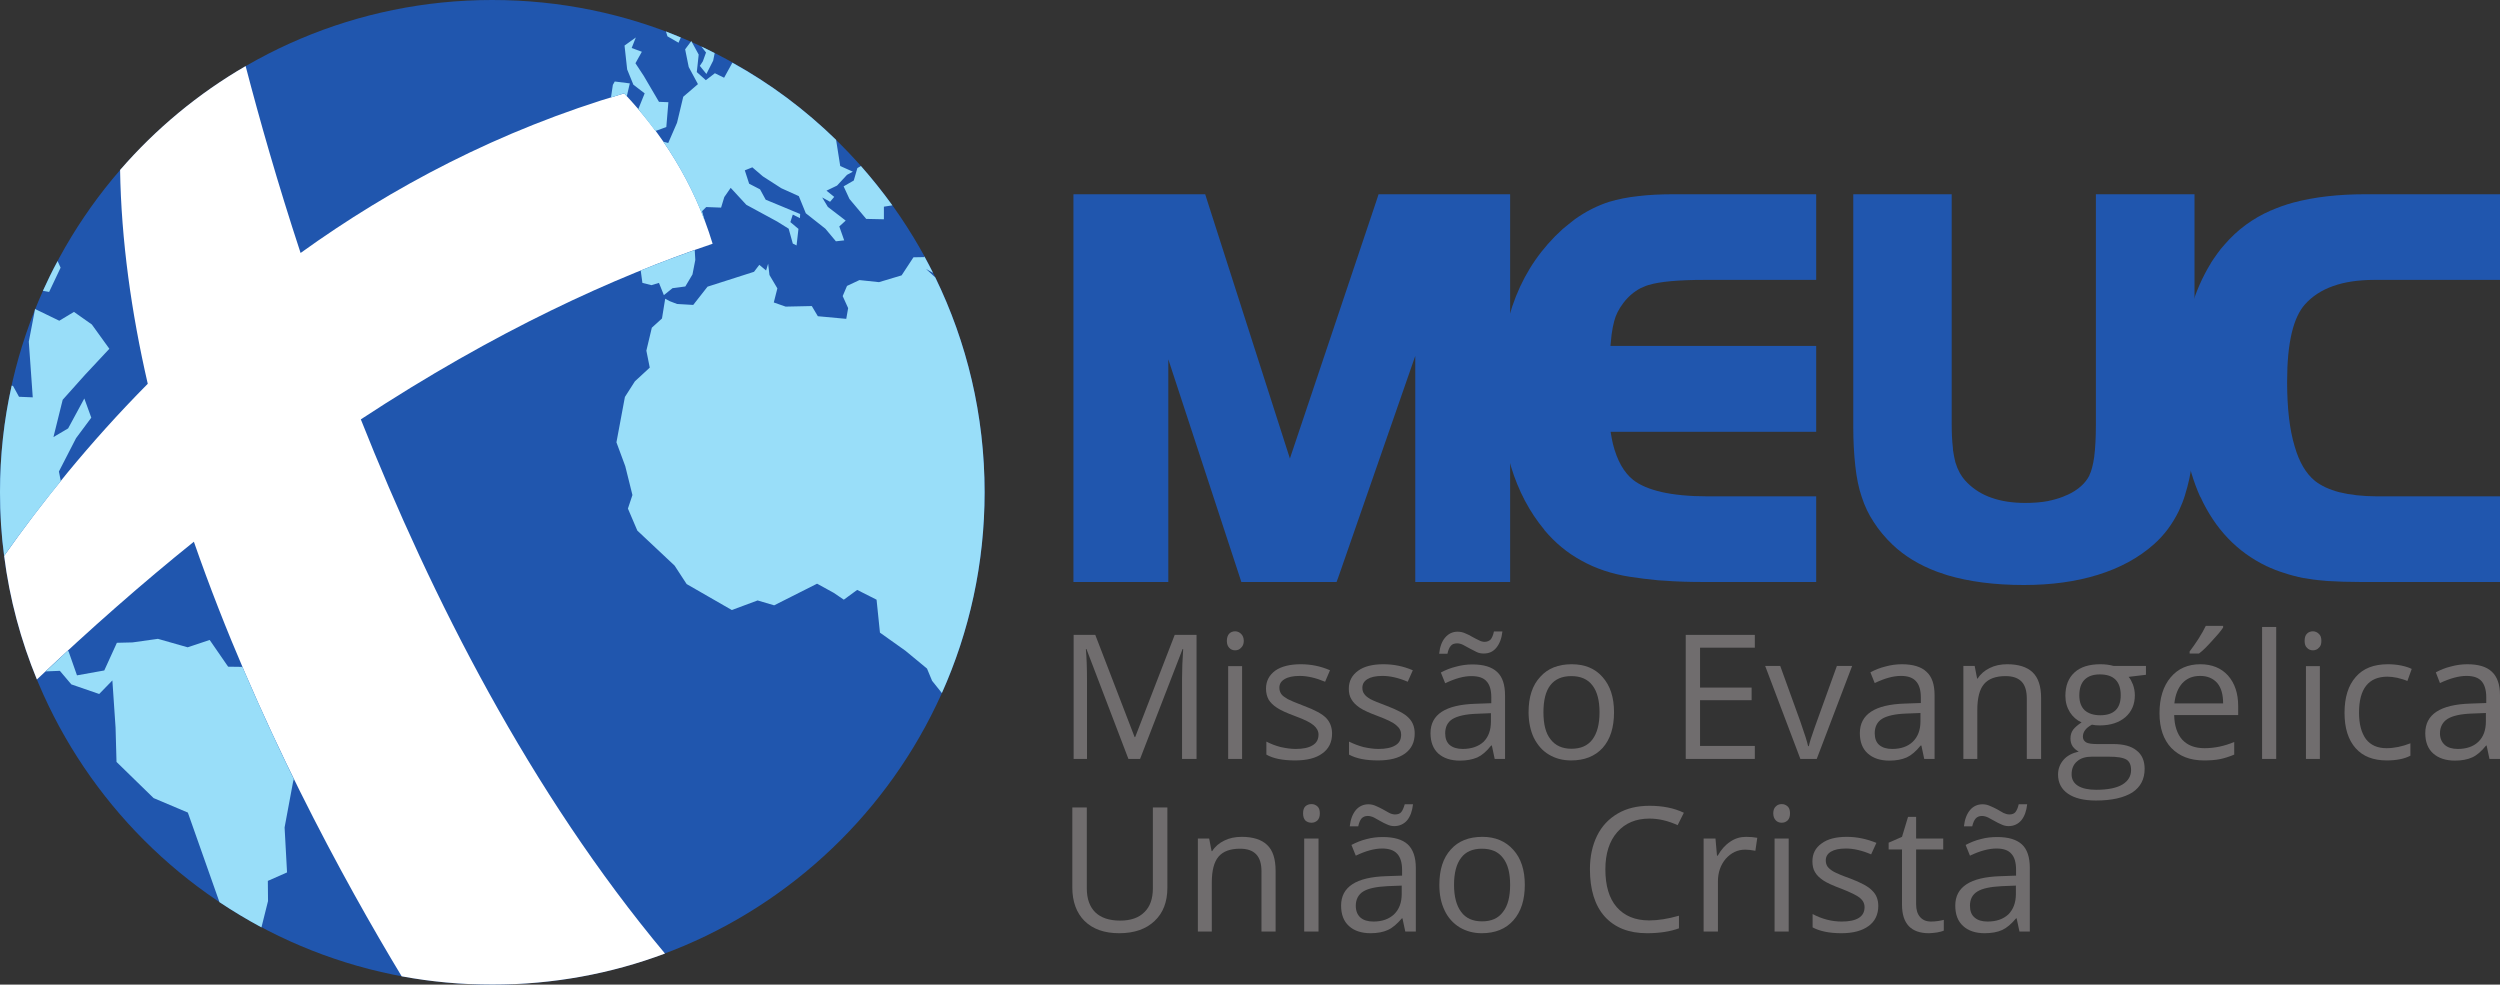<?xml version="1.0" encoding="UTF-8"?>
<!DOCTYPE svg PUBLIC "-//W3C//DTD SVG 1.1//EN" "http://www.w3.org/Graphics/SVG/1.1/DTD/svg11.dtd">
<svg version="1.2" width="132.82mm" height="52.31mm" viewBox="3822 3040 13282 5231" preserveAspectRatio="xMidYMid" fill-rule="evenodd" stroke-width="28.222" stroke-linejoin="round" xmlns="http://www.w3.org/2000/svg" xmlns:ooo="http://xml.openoffice.org/svg/export" xmlns:xlink="http://www.w3.org/1999/xlink" xmlns:presentation="http://sun.com/xmlns/staroffice/presentation" xmlns:smil="http://www.w3.org/2001/SMIL20/" xmlns:anim="urn:oasis:names:tc:opendocument:xmlns:animation:1.0" xml:space="preserve">
 <rect x="3822" y="3040" width="13282" height="5231" fill="#333333" stroke="none"/>
 <defs class="ClipPathGroup">
  <clipPath id="presentation_clip_path" clipPathUnits="userSpaceOnUse">
   <rect x="3822" y="3040" width="13282" height="5231"/>
  </clipPath>
  <clipPath id="presentation_clip_path_shrink" clipPathUnits="userSpaceOnUse">
   <rect x="3835" y="3045" width="13256" height="5221"/>
  </clipPath>
 </defs>
 <defs class="TextShapeIndex">
  <g ooo:slide="id1" ooo:id-list="id3 id4 id5 id6 id7 id8 id9 id10 id11 id12 id13 id14 id15 id16 id17 id18 id19 id20 id21 id22 id23 id24 id25 id26 id27 id28 id29 id30 id31 id32 id33 id34 id35 id36 id37 id38 id39"/>
 </defs>
 <defs class="EmbeddedBulletChars">
  <g id="bullet-char-template(57356)" transform="scale(0,-0)">
   <path d="M 580,1141 L 1163,571 580,0 -4,571 580,1141 Z"/>
  </g>
  <g id="bullet-char-template(57354)" transform="scale(0,-0)">
   <path d="M 8,1128 L 1137,1128 1137,0 8,0 8,1128 Z"/>
  </g>
  <g id="bullet-char-template(10146)" transform="scale(0,-0)">
   <path d="M 174,0 L 602,739 174,1481 1456,739 174,0 Z M 1358,739 L 309,1346 659,739 1358,739 Z"/>
  </g>
  <g id="bullet-char-template(10132)" transform="scale(0,-0)">
   <path d="M 2015,739 L 1276,0 717,0 1260,543 174,543 174,936 1260,936 717,1481 1274,1481 2015,739 Z"/>
  </g>
  <g id="bullet-char-template(10007)" transform="scale(0,-0)">
   <path d="M 0,-2 C -7,14 -16,27 -25,37 L 356,567 C 262,823 215,952 215,954 215,979 228,992 255,992 264,992 276,990 289,987 310,991 331,999 354,1012 L 381,999 492,748 772,1049 836,1024 860,1049 C 881,1039 901,1025 922,1006 886,937 835,863 770,784 769,783 710,716 594,584 L 774,223 C 774,196 753,168 711,139 L 727,119 C 717,90 699,76 672,76 641,76 570,178 457,381 L 164,-76 C 142,-110 111,-127 72,-127 30,-127 9,-110 8,-76 1,-67 -2,-52 -2,-32 -2,-23 -1,-13 0,-2 Z"/>
  </g>
  <g id="bullet-char-template(10004)" transform="scale(0,-0)">
   <path d="M 285,-33 C 182,-33 111,30 74,156 52,228 41,333 41,471 41,549 55,616 82,672 116,743 169,778 240,778 293,778 328,747 346,684 L 369,508 C 377,444 397,411 428,410 L 1163,1116 C 1174,1127 1196,1133 1229,1133 1271,1133 1292,1118 1292,1087 L 1292,965 C 1292,929 1282,901 1262,881 L 442,47 C 390,-6 338,-33 285,-33 Z"/>
  </g>
  <g id="bullet-char-template(9679)" transform="scale(0,-0)">
   <path d="M 813,0 C 632,0 489,54 383,161 276,268 223,411 223,592 223,773 276,916 383,1023 489,1130 632,1184 813,1184 992,1184 1136,1130 1245,1023 1353,916 1407,772 1407,592 1407,412 1353,268 1245,161 1136,54 992,0 813,0 Z"/>
  </g>
  <g id="bullet-char-template(8226)" transform="scale(0,-0)">
   <path d="M 346,457 C 273,457 209,483 155,535 101,586 74,649 74,723 74,796 101,859 155,911 209,963 273,989 346,989 419,989 480,963 531,910 582,859 608,796 608,723 608,648 583,586 532,535 482,483 420,457 346,457 Z"/>
  </g>
  <g id="bullet-char-template(8211)" transform="scale(0,-0)">
   <path d="M -4,459 L 1135,459 1135,606 -4,606 -4,459 Z"/>
  </g>
  <g id="bullet-char-template(61548)" transform="scale(0,-0)">
   <path d="M 173,740 C 173,903 231,1043 346,1159 462,1274 601,1332 765,1332 928,1332 1067,1274 1183,1159 1299,1043 1357,903 1357,740 1357,577 1299,437 1183,322 1067,206 928,148 765,148 601,148 462,206 346,322 231,437 173,577 173,740 Z"/>
  </g>
 </defs>
 <defs class="TextEmbeddedBitmaps"/>
 <g class="SlideGroup">
  <g>
   <g id="container-id1">
    <g id="id1" class="Slide" clip-path="url(#presentation_clip_path)">
     <g class="Page">
      <g class="com.sun.star.drawing.ClosedBezierShape">
       <g id="id3">
        <rect class="BoundingBox" stroke="none" fill="none" x="3822" y="3040" width="5232" height="5232"/>
        <path fill="rgb(32,86,174)" stroke="none" d="M 9053,5655 C 9053,7099 7882,8271 6437,8271 4993,8271 3822,7099 3822,5655 3822,4211 4993,3040 6437,3040 7882,3040 9053,4211 9053,5655 Z"/>
       </g>
      </g>
      <g class="com.sun.star.drawing.ClosedBezierShape">
       <g id="id4">
        <rect class="BoundingBox" stroke="none" fill="none" x="16536" y="6110" width="5" height="2"/>
        <path fill="rgb(32,86,174)" stroke="none" d="M 16536,6110 C 16539,6110 16543,6111 16536,6110 Z"/>
       </g>
      </g>
      <g class="com.sun.star.drawing.PolyPolygonShape">
       <g id="id5">
        <rect class="BoundingBox" stroke="none" fill="none" x="16536" y="6110" width="1" height="1"/>
        <path fill="rgb(32,86,174)" stroke="none" d="M 16536,6110 L 16536,6110 Z"/>
       </g>
      </g>
      <g class="com.sun.star.drawing.ClosedBezierShape">
       <g id="id6">
        <rect class="BoundingBox" stroke="none" fill="none" x="15405" y="4071" width="1700" height="2062"/>
        <path fill="rgb(32,86,174)" stroke="none" d="M 17104,5731 L 17104,6078 17104,6132 17050,6132 16369,6132 16367,6132 C 16300,6132 16242,6130 16193,6127 16182,6126 16174,6126 16169,6125 16130,6122 16093,6117 16061,6111 L 16060,6111 16059,6111 C 16024,6104 15990,6095 15957,6084 15924,6074 15892,6061 15862,6047 15707,5972 15590,5850 15512,5679 L 15511,5679 C 15476,5601 15450,5514 15432,5418 15415,5323 15406,5219 15406,5107 L 15406,5106 C 15407,4971 15420,4848 15446,4737 15450,4721 15455,4703 15461,4683 15487,4593 15523,4511 15568,4438 L 15568,4437 C 15579,4420 15591,4403 15603,4386 15615,4369 15628,4353 15641,4339 15709,4260 15791,4200 15887,4158 L 15888,4158 C 15906,4150 15926,4142 15946,4135 15967,4128 15987,4121 16007,4116 16116,4087 16243,4072 16389,4072 L 17050,4072 17104,4072 17104,4126 17104,4473 17104,4527 17050,4527 16436,4527 C 16267,4527 16144,4571 16067,4658 16037,4692 16014,4741 15998,4807 15981,4878 15973,4964 15973,5068 15973,5208 15986,5322 16013,5411 16037,5495 16073,5556 16121,5595 16154,5621 16197,5641 16250,5655 16307,5669 16374,5677 16452,5677 L 17050,5677 17104,5677 17104,5731 Z"/>
       </g>
      </g>
      <g class="com.sun.star.drawing.ClosedBezierShape">
       <g id="id7">
        <rect class="BoundingBox" stroke="none" fill="none" x="14449" y="5497" width="1" height="3"/>
        <path fill="rgb(32,86,174)" stroke="none" d="M 14449,5497 L 14449,5498 C 14449,5499 14449,5498 14449,5497 Z"/>
       </g>
      </g>
      <g class="com.sun.star.drawing.ClosedBezierShape">
       <g id="id8">
        <rect class="BoundingBox" stroke="none" fill="none" x="13668" y="4071" width="1815" height="2078"/>
        <path fill="rgb(32,86,174)" stroke="none" d="M 14191,4126 L 14191,5296 14191,5297 C 14191,5343 14193,5382 14197,5416 14197,5424 14198,5429 14198,5432 14202,5457 14206,5479 14211,5498 L 14212,5499 14212,5500 C 14213,5504 14215,5510 14218,5517 14220,5523 14222,5529 14225,5534 14237,5562 14254,5586 14276,5607 14312,5642 14354,5668 14404,5685 14455,5703 14515,5712 14582,5712 14626,5712 14666,5709 14703,5702 14709,5700 14715,5699 14720,5698 14750,5691 14778,5682 14803,5670 L 14804,5670 C 14833,5657 14858,5641 14878,5623 14897,5606 14911,5588 14922,5567 L 14922,5566 C 14933,5544 14942,5511 14948,5468 14954,5422 14957,5364 14957,5296 L 14957,4126 14957,4072 15012,4072 15427,4072 15481,4072 15481,4126 15481,5276 C 15481,5354 15477,5425 15469,5490 15461,5556 15448,5615 15431,5668 L 15431,5669 C 15427,5682 15422,5697 15416,5712 15410,5727 15404,5741 15398,5754 15364,5824 15320,5883 15266,5931 15184,6004 15084,6058 14967,6094 14852,6130 14721,6148 14574,6148 14418,6148 14283,6130 14168,6096 14150,6090 14132,6084 14112,6077 14019,6042 13940,5994 13877,5934 13837,5896 13804,5856 13777,5814 13749,5772 13728,5727 13713,5680 13697,5634 13686,5580 13679,5517 13672,5455 13668,5384 13668,5306 L 13668,4126 13668,4072 13722,4072 14137,4072 14191,4072 14191,4126 Z"/>
       </g>
      </g>
      <g class="com.sun.star.drawing.ClosedBezierShape">
       <g id="id9">
        <rect class="BoundingBox" stroke="none" fill="none" x="11793" y="4071" width="1679" height="2062"/>
        <path fill="rgb(32,86,174)" stroke="none" d="M 13471,4126 L 13471,4473 13471,4527 13417,4527 12876,4527 C 12739,4527 12641,4536 12581,4554 12573,4556 12566,4559 12559,4562 12551,4565 12544,4568 12538,4571 12504,4589 12473,4615 12447,4649 12435,4665 12424,4682 12416,4698 12408,4714 12402,4730 12398,4746 12393,4764 12388,4788 12384,4818 12382,4835 12380,4854 12378,4878 L 13417,4878 13471,4878 13471,4932 13471,5280 13471,5334 13417,5334 12379,5334 C 12379,5337 12380,5339 12380,5341 12383,5361 12387,5380 12391,5398 12413,5486 12449,5550 12499,5590 12535,5618 12585,5639 12649,5654 12716,5669 12797,5677 12894,5677 L 13417,5677 13471,5677 13471,5731 13471,6078 13471,6132 13417,6132 12876,6132 12874,6132 C 12798,6132 12728,6130 12664,6125 12651,6124 12640,6123 12632,6123 12581,6118 12529,6112 12479,6104 12385,6089 12300,6061 12225,6019 12149,5978 12083,5923 12027,5856 L 12027,5855 C 11948,5760 11889,5648 11850,5520 11812,5393 11793,5250 11793,5091 11793,4734 11903,4457 12124,4257 12133,4249 12144,4240 12157,4230 12169,4220 12180,4212 12190,4204 12248,4163 12309,4132 12372,4112 12416,4099 12467,4088 12525,4082 12582,4075 12646,4072 12716,4072 L 13417,4072 13471,4072 13471,4126 Z"/>
       </g>
      </g>
      <g class="com.sun.star.drawing.PolyPolygonShape">
       <g id="id10">
        <rect class="BoundingBox" stroke="none" fill="none" x="9525" y="4071" width="2321" height="2062"/>
        <path fill="rgb(32,86,174)" stroke="none" d="M 10237,4110 L 10675,5476 11134,4109 11146,4072 11185,4072 11791,4072 11845,4072 11845,4126 11845,6078 11845,6132 11791,6132 11395,6132 11341,6132 11341,6078 11341,4931 10936,6096 10923,6132 10885,6132 10457,6132 10417,6132 10405,6095 10029,4949 10029,6078 10029,6132 9975,6132 9579,6132 9525,6132 9525,6078 9525,4126 9525,4072 9579,4072 10186,4072 10225,4072 10237,4110 Z"/>
       </g>
      </g>
      <g class="com.sun.star.drawing.ClosedBezierShape">
       <g id="id11">
        <rect class="BoundingBox" stroke="none" fill="none" x="9526" y="6413" width="655" height="660"/>
        <path fill="rgb(112,109,110)" stroke="none" d="M 9817,7072 L 9594,6488 9591,6488 C 9595,6534 9597,6589 9597,6652 L 9597,7072 9526,7072 9526,6413 9641,6413 9850,6956 9853,6956 10063,6413 10179,6413 10179,7072 10102,7072 10102,6647 C 10102,6598 10104,6545 10108,6488 L 10105,6488 9879,7072 9817,7072 Z"/>
       </g>
      </g>
      <g class="com.sun.star.drawing.ClosedBezierShape">
       <g id="id12">
        <rect class="BoundingBox" stroke="none" fill="none" x="10340" y="6394" width="92" height="679"/>
        <path fill="rgb(112,109,110)" stroke="none" d="M 10421,7072 L 10347,7072 10347,6579 10421,6579 10421,7072 Z M 10340,6445 C 10340,6428 10345,6414 10353,6406 10361,6398 10372,6394 10384,6394 10396,6394 10407,6399 10415,6407 10424,6415 10430,6428 10430,6445 10430,6462 10424,6474 10415,6482 10407,6491 10396,6495 10384,6495 10372,6495 10361,6491 10353,6482 10345,6474 10340,6462 10340,6445 Z"/>
       </g>
      </g>
      <g class="com.sun.star.drawing.ClosedBezierShape">
       <g id="id13">
        <rect class="BoundingBox" stroke="none" fill="none" x="10548" y="6568" width="352" height="513"/>
        <path fill="rgb(112,109,110)" stroke="none" d="M 10899,6937 C 10899,6983 10882,7018 10847,7043 10813,7068 10765,7080 10703,7080 10637,7080 10586,7070 10550,7049 L 10550,6980 C 10573,6992 10599,7002 10626,7009 10654,7015 10680,7019 10705,7019 10744,7019 10774,7013 10795,7000 10816,6988 10827,6969 10827,6943 10827,6924 10818,6908 10802,6894 10785,6879 10753,6863 10704,6845 10658,6828 10625,6813 10606,6800 10586,6787 10572,6773 10562,6757 10553,6740 10548,6721 10548,6699 10548,6658 10565,6627 10597,6603 10630,6580 10676,6569 10733,6569 10786,6569 10838,6579 10888,6601 L 10862,6662 C 10812,6641 10767,6631 10727,6631 10692,6631 10665,6637 10647,6648 10628,6659 10619,6674 10619,6694 10619,6707 10623,6718 10629,6727 10636,6737 10648,6745 10663,6754 10678,6762 10707,6774 10749,6790 10808,6812 10847,6833 10868,6855 10888,6876 10899,6904 10899,6937 Z"/>
       </g>
      </g>
      <g class="com.sun.star.drawing.ClosedBezierShape">
       <g id="id14">
        <rect class="BoundingBox" stroke="none" fill="none" x="10988" y="6568" width="351" height="513"/>
        <path fill="rgb(112,109,110)" stroke="none" d="M 11338,6937 C 11338,6983 11321,7018 11287,7043 11253,7068 11205,7080 11143,7080 11078,7080 11027,7070 10989,7049 L 10989,6980 C 11014,6992 11039,7002 11066,7009 11093,7015 11120,7019 11145,7019 11184,7019 11214,7013 11235,7000 11256,6988 11266,6969 11266,6943 11266,6924 11258,6908 11241,6894 11225,6879 11192,6863 11144,6845 11098,6828 11065,6813 11046,6800 11027,6787 11012,6773 11003,6757 10992,6740 10988,6721 10988,6699 10988,6658 11005,6627 11038,6603 11070,6580 11115,6569 11172,6569 11225,6569 11277,6579 11328,6601 L 11301,6662 C 11252,6641 11207,6631 11167,6631 11131,6631 11105,6637 11087,6648 11069,6659 11060,6674 11060,6694 11060,6707 11063,6718 11070,6727 11077,6737 11087,6745 11102,6754 11117,6762 11146,6774 11189,6790 11247,6812 11287,6833 11307,6855 11328,6876 11338,6904 11338,6937 Z"/>
       </g>
      </g>
      <g class="com.sun.star.drawing.ClosedBezierShape">
       <g id="id15">
        <rect class="BoundingBox" stroke="none" fill="none" x="11422" y="6395" width="398" height="687"/>
        <path fill="rgb(112,109,110)" stroke="none" d="M 11593,7019 C 11639,7019 11677,7006 11704,6981 11730,6955 11743,6919 11743,6874 L 11743,6829 11669,6832 C 11608,6834 11566,6844 11539,6860 11513,6876 11500,6902 11500,6936 11500,6963 11508,6984 11524,6998 11541,7012 11564,7019 11593,7019 Z M 11705,6512 C 11692,6512 11679,6510 11667,6504 11655,6498 11642,6491 11630,6485 11618,6478 11606,6472 11595,6466 11585,6461 11574,6458 11564,6458 11549,6458 11537,6462 11530,6471 11522,6480 11516,6494 11512,6513 L 11468,6513 C 11472,6476 11482,6448 11500,6427 11517,6407 11539,6396 11566,6396 11580,6396 11594,6399 11607,6405 11619,6410 11632,6416 11643,6423 11656,6430 11667,6436 11678,6441 11689,6447 11699,6450 11709,6450 11723,6450 11734,6445 11742,6437 11749,6428 11755,6414 11759,6395 L 11804,6395 C 11800,6432 11789,6460 11772,6481 11755,6502 11733,6512 11705,6512 Z M 11763,7072 L 11748,7001 11744,7001 C 11720,7032 11695,7053 11671,7064 11645,7075 11615,7081 11578,7081 11529,7081 11491,7068 11463,7043 11436,7018 11422,6982 11422,6935 11422,6836 11501,6784 11661,6779 L 11745,6776 11745,6745 C 11745,6707 11737,6678 11720,6660 11704,6641 11677,6632 11639,6632 11598,6632 11552,6645 11500,6670 L 11477,6613 C 11501,6600 11528,6589 11557,6582 11586,6574 11615,6570 11644,6570 11704,6570 11747,6583 11776,6610 11804,6636 11818,6677 11818,6735 L 11818,7072 11763,7072 Z"/>
       </g>
      </g>
      <g class="com.sun.star.drawing.ClosedBezierShape">
       <g id="id16">
        <rect class="BoundingBox" stroke="none" fill="none" x="11943" y="6568" width="455" height="513"/>
        <path fill="rgb(112,109,110)" stroke="none" d="M 12022,6824 C 12022,6888 12034,6936 12060,6968 12085,7001 12122,7018 12171,7018 12220,7018 12257,7002 12282,6969 12307,6936 12320,6888 12320,6824 12320,6761 12307,6713 12282,6681 12257,6648 12219,6632 12170,6632 12121,6632 12084,6648 12059,6680 12034,6712 12022,6760 12022,6824 Z M 12397,6824 C 12397,6905 12377,6968 12337,7013 12296,7058 12240,7080 12169,7080 12125,7080 12086,7070 12051,7049 12017,7029 11991,6999 11971,6960 11953,6922 11943,6875 11943,6824 11943,6743 11963,6681 12005,6636 12045,6591 12101,6569 12172,6569 12241,6569 12296,6591 12336,6637 12377,6683 12397,6745 12397,6824 Z"/>
       </g>
      </g>
      <g class="com.sun.star.drawing.PolyPolygonShape">
       <g id="id17">
        <rect class="BoundingBox" stroke="none" fill="none" x="12778" y="6413" width="368" height="660"/>
        <path fill="rgb(112,109,110)" stroke="none" d="M 13145,7072 L 12778,7072 12778,6413 13145,6413 13145,6481 12854,6481 12854,6693 13128,6693 13128,6760 12854,6760 12854,7003 13145,7003 13145,7072 Z"/>
       </g>
      </g>
      <g class="com.sun.star.drawing.ClosedBezierShape">
       <g id="id18">
        <rect class="BoundingBox" stroke="none" fill="none" x="13200" y="6578" width="463" height="495"/>
        <path fill="rgb(112,109,110)" stroke="none" d="M 13387,7072 L 13200,6578 13280,6578 13386,6871 C 13410,6939 13424,6984 13428,7004 L 13432,7004 C 13435,6988 13445,6955 13463,6905 13481,6855 13520,6746 13581,6578 L 13662,6578 13474,7072 13387,7072 Z"/>
       </g>
      </g>
      <g class="com.sun.star.drawing.ClosedBezierShape">
       <g id="id19">
        <rect class="BoundingBox" stroke="none" fill="none" x="13703" y="6569" width="398" height="513"/>
        <path fill="rgb(112,109,110)" stroke="none" d="M 13875,7019 C 13921,7019 13958,7006 13984,6981 14011,6955 14025,6919 14025,6873 L 14025,6828 13950,6831 C 13890,6833 13847,6843 13821,6859 13795,6875 13782,6902 13782,6936 13782,6963 13790,6984 13806,6998 13823,7012 13845,7019 13875,7019 Z M 14045,7072 L 14030,7001 14026,7001 C 14001,7032 13976,7053 13952,7064 13927,7075 13897,7081 13860,7081 13811,7081 13773,7068 13745,7043 13717,7018 13703,6982 13703,6935 13703,6835 13783,6783 13942,6778 L 14027,6775 14027,6744 C 14027,6706 14018,6677 14001,6659 13984,6640 13958,6631 13921,6631 13880,6631 13834,6644 13782,6669 L 13759,6612 C 13783,6599 13810,6588 13839,6581 13868,6573 13897,6569 13926,6569 13984,6569 14029,6582 14057,6609 14086,6635 14100,6676 14100,6734 L 14100,7072 14045,7072 Z"/>
       </g>
      </g>
      <g class="com.sun.star.drawing.ClosedBezierShape">
       <g id="id20">
        <rect class="BoundingBox" stroke="none" fill="none" x="14253" y="6568" width="415" height="505"/>
        <path fill="rgb(112,109,110)" stroke="none" d="M 14590,7072 L 14590,6752 C 14590,6711 14581,6681 14563,6662 14544,6642 14516,6632 14477,6632 14425,6632 14387,6646 14363,6674 14339,6702 14327,6748 14327,6813 L 14327,7072 14253,7072 14253,6578 14313,6578 14326,6645 14329,6645 C 14344,6621 14366,6602 14393,6589 14421,6575 14452,6569 14486,6569 14545,6569 14590,6583 14620,6611 14651,6640 14666,6686 14666,6749 L 14666,7072 14590,7072 Z"/>
       </g>
      </g>
      <g class="com.sun.star.drawing.ClosedBezierShape">
       <g id="id21">
        <rect class="BoundingBox" stroke="none" fill="none" x="14756" y="6569" width="468" height="725"/>
        <path fill="rgb(112,109,110)" stroke="none" d="M 14869,6735 C 14869,6770 14879,6796 14898,6814 14918,6831 14945,6840 14980,6840 15052,6840 15089,6805 15089,6734 15089,6660 15052,6623 14978,6623 14943,6623 14916,6632 14897,6651 14878,6670 14869,6698 14869,6735 Z M 14828,7154 C 14828,7181 14840,7201 14862,7215 14885,7229 14917,7236 14959,7236 15022,7236 15068,7226 15098,7208 15129,7189 15144,7163 15144,7131 15144,7105 15136,7086 15120,7076 15102,7065 15071,7060 15025,7060 L 14936,7060 C 14902,7060 14876,7068 14857,7085 14838,7101 14828,7124 14828,7154 Z M 15223,6578 L 15223,6625 15131,6636 C 15140,6646 15147,6660 15154,6677 15160,6694 15164,6713 15164,6734 15164,6782 15147,6821 15114,6850 15080,6879 15035,6894 14977,6894 14963,6894 14949,6893 14936,6890 14904,6907 14888,6928 14888,6954 14888,6967 14894,6977 14905,6984 14916,6990 14935,6993 14962,6993 L 15049,6993 C 15103,6993 15145,7004 15173,7027 15202,7049 15216,7082 15216,7125 15216,7180 15194,7221 15151,7250 15106,7278 15042,7293 14958,7293 14893,7293 14844,7281 14809,7257 14774,7233 14756,7199 14756,7155 14756,7125 14766,7099 14785,7077 14804,7055 14831,7041 14866,7033 14854,7027 14843,7018 14834,7006 14826,6994 14822,6980 14822,6964 14822,6946 14826,6931 14836,6917 14846,6904 14861,6891 14881,6878 14856,6867 14835,6849 14819,6824 14803,6798 14795,6770 14795,6737 14795,6683 14811,6642 14844,6612 14876,6583 14922,6569 14981,6569 15007,6569 15030,6572 15051,6578 L 15223,6578 Z"/>
       </g>
      </g>
      <g class="com.sun.star.drawing.ClosedBezierShape">
       <g id="id22">
        <rect class="BoundingBox" stroke="none" fill="none" x="15294" y="6365" width="420" height="716"/>
        <path fill="rgb(112,109,110)" stroke="none" d="M 15455,6501 C 15470,6482 15485,6460 15502,6434 15519,6407 15532,6384 15541,6365 L 15633,6365 15633,6374 C 15620,6394 15599,6418 15573,6446 15547,6475 15525,6497 15505,6512 L 15455,6512 15455,6501 Z M 15511,6631 C 15471,6631 15440,6644 15416,6670 15393,6696 15379,6731 15374,6777 L 15633,6777 C 15633,6730 15623,6694 15602,6669 15580,6644 15550,6631 15511,6631 Z M 15531,7080 C 15458,7080 15401,7058 15358,7014 15316,6970 15295,6908 15295,6829 15295,6749 15315,6685 15354,6639 15393,6592 15446,6569 15512,6569 15573,6569 15623,6589 15659,6629 15695,6670 15713,6724 15713,6791 L 15713,6839 15373,6839 C 15374,6896 15389,6940 15416,6970 15444,7000 15483,7015 15534,7015 15587,7015 15640,7004 15692,6982 L 15692,7049 C 15666,7060 15641,7068 15617,7073 15593,7078 15564,7080 15531,7080 Z"/>
       </g>
      </g>
      <g class="com.sun.star.drawing.PolyPolygonShape">
       <g id="id23">
        <rect class="BoundingBox" stroke="none" fill="none" x="15840" y="6371" width="77" height="702"/>
        <path fill="rgb(112,109,110)" stroke="none" d="M 15915,7072 L 15840,7072 15840,6371 15915,6371 15915,7072 Z"/>
       </g>
      </g>
      <g class="com.sun.star.drawing.ClosedBezierShape">
       <g id="id24">
        <rect class="BoundingBox" stroke="none" fill="none" x="16066" y="6394" width="90" height="679"/>
        <path fill="rgb(112,109,110)" stroke="none" d="M 16147,7072 L 16073,7072 16073,6579 16147,6579 16147,7072 Z M 16066,6445 C 16066,6428 16070,6414 16079,6406 16087,6398 16098,6394 16110,6394 16122,6394 16133,6399 16141,6407 16151,6415 16155,6428 16155,6445 16155,6462 16151,6474 16141,6482 16133,6491 16122,6495 16110,6495 16098,6495 16087,6491 16079,6482 16070,6474 16066,6462 16066,6445 Z"/>
       </g>
      </g>
      <g class="com.sun.star.drawing.ClosedBezierShape">
       <g id="id25">
        <rect class="BoundingBox" stroke="none" fill="none" x="16278" y="6568" width="358" height="513"/>
        <path fill="rgb(112,109,110)" stroke="none" d="M 16503,7080 C 16431,7080 16376,7059 16337,7015 16298,6971 16278,6909 16278,6827 16278,6745 16298,6681 16338,6636 16377,6591 16434,6569 16508,6569 16531,6569 16556,6571 16580,6576 16603,6581 16622,6587 16635,6594 L 16612,6658 C 16596,6651 16578,6646 16558,6641 16538,6637 16521,6635 16506,6635 16406,6635 16355,6699 16355,6826 16355,6888 16368,6934 16392,6967 16417,6999 16453,7015 16501,7015 16542,7015 16585,7006 16628,6989 L 16628,7055 C 16595,7072 16553,7080 16503,7080 Z"/>
       </g>
      </g>
      <g class="com.sun.star.drawing.ClosedBezierShape">
       <g id="id26">
        <rect class="BoundingBox" stroke="none" fill="none" x="16707" y="6569" width="398" height="513"/>
        <path fill="rgb(112,109,110)" stroke="none" d="M 16880,7019 C 16926,7019 16963,7006 16989,6981 17016,6955 17029,6919 17029,6873 L 17029,6828 16954,6831 C 16895,6833 16852,6843 16826,6859 16800,6875 16785,6902 16785,6936 16785,6963 16795,6984 16811,6998 16827,7012 16850,7019 16880,7019 Z M 17048,7072 L 17033,7001 17030,7001 C 17005,7032 16981,7053 16956,7064 16932,7075 16901,7081 16865,7081 16816,7081 16777,7068 16749,7043 16721,7018 16707,6982 16707,6935 16707,6835 16787,6783 16947,6778 L 17031,6775 17031,6744 C 17031,6706 17022,6677 17006,6659 16989,6640 16963,6631 16926,6631 16885,6631 16838,6644 16785,6669 L 16763,6612 C 16787,6599 16814,6588 16843,6581 16872,6573 16901,6569 16930,6569 16989,6569 17033,6582 17061,6609 17089,6635 17104,6676 17104,6734 L 17104,7072 17048,7072 Z"/>
       </g>
      </g>
      <g class="com.sun.star.drawing.ClosedBezierShape">
       <g id="id27">
        <rect class="BoundingBox" stroke="none" fill="none" x="9519" y="7330" width="506" height="669"/>
        <path fill="rgb(112,109,110)" stroke="none" d="M 10024,7330 L 10024,7757 C 10024,7832 10001,7891 9956,7933 9911,7976 9848,7998 9768,7998 9689,7998 9628,7976 9584,7933 9541,7890 9519,7830 9519,7755 L 9519,7330 9596,7330 9596,7760 C 9596,7815 9611,7857 9641,7887 9671,7916 9715,7931 9773,7931 9830,7931 9872,7916 9902,7886 9932,7857 9947,7815 9947,7759 L 9947,7330 10024,7330 Z"/>
       </g>
      </g>
      <g class="com.sun.star.drawing.ClosedBezierShape">
       <g id="id28">
        <rect class="BoundingBox" stroke="none" fill="none" x="10186" y="7486" width="415" height="504"/>
        <path fill="rgb(112,109,110)" stroke="none" d="M 10524,7989 L 10524,7669 C 10524,7629 10515,7599 10496,7579 10477,7559 10449,7549 10410,7549 10358,7549 10320,7563 10296,7591 10272,7619 10260,7665 10260,7729 L 10260,7989 10186,7989 10186,7495 10246,7495 10259,7562 10262,7562 C 10277,7538 10299,7519 10326,7506 10354,7492 10385,7486 10419,7486 10478,7486 10524,7500 10554,7529 10584,7557 10599,7603 10599,7666 L 10599,7989 10524,7989 Z"/>
       </g>
      </g>
      <g class="com.sun.star.drawing.ClosedBezierShape">
       <g id="id29">
        <rect class="BoundingBox" stroke="none" fill="none" x="10745" y="7312" width="90" height="678"/>
        <path fill="rgb(112,109,110)" stroke="none" d="M 10827,7989 L 10751,7989 10751,7495 10827,7495 10827,7989 Z M 10745,7361 C 10745,7344 10749,7332 10757,7324 10766,7316 10776,7312 10790,7312 10802,7312 10812,7316 10821,7324 10830,7332 10834,7344 10834,7361 10834,7378 10830,7390 10821,7399 10812,7407 10802,7411 10790,7411 10776,7411 10766,7407 10757,7399 10749,7390 10745,7378 10745,7361 Z"/>
       </g>
      </g>
      <g class="com.sun.star.drawing.ClosedBezierShape">
       <g id="id30">
        <rect class="BoundingBox" stroke="none" fill="none" x="10947" y="7312" width="398" height="687"/>
        <path fill="rgb(112,109,110)" stroke="none" d="M 11119,7936 C 11165,7936 11201,7923 11228,7898 11255,7872 11269,7836 11269,7790 L 11269,7745 11193,7748 C 11134,7751 11091,7760 11065,7776 11039,7792 11025,7818 11025,7852 11025,7880 11034,7901 11050,7915 11066,7929 11089,7936 11119,7936 Z M 11229,7429 C 11216,7429 11204,7426 11191,7420 11179,7415 11167,7409 11155,7402 11143,7395 11132,7389 11121,7383 11110,7378 11099,7375 11089,7375 11074,7375 11063,7380 11055,7389 11048,7398 11042,7411 11038,7430 L 10993,7430 C 10997,7393 11008,7365 11025,7344 11042,7324 11065,7313 11092,7313 11106,7313 11119,7316 11132,7322 11145,7327 11157,7334 11169,7340 11181,7347 11192,7353 11203,7359 11213,7364 11224,7367 11233,7367 11248,7367 11260,7363 11267,7354 11274,7345 11280,7331 11285,7313 L 11329,7313 C 11325,7349 11315,7377 11298,7398 11281,7418 11257,7429 11229,7429 Z M 11288,7989 L 11273,7919 11270,7919 C 11244,7949 11220,7970 11195,7981 11171,7992 11140,7998 11104,7998 11055,7998 11016,7985 10989,7960 10961,7935 10947,7899 10947,7851 10947,7752 11027,7700 11186,7695 L 11271,7692 11271,7662 C 11271,7623 11262,7594 11245,7576 11228,7557 11201,7548 11165,7548 11124,7548 11077,7561 11025,7586 L 11002,7529 C 11027,7516 11053,7505 11082,7498 11111,7490 11140,7487 11169,7487 11228,7487 11273,7500 11301,7526 11329,7552 11344,7594 11344,7651 L 11344,7989 11288,7989 Z"/>
       </g>
      </g>
      <g class="com.sun.star.drawing.ClosedBezierShape">
       <g id="id31">
        <rect class="BoundingBox" stroke="none" fill="none" x="11469" y="7486" width="456" height="513"/>
        <path fill="rgb(112,109,110)" stroke="none" d="M 11547,7741 C 11547,7804 11560,7852 11585,7885 11610,7919 11647,7935 11696,7935 11745,7935 11782,7919 11807,7885 11833,7852 11845,7804 11845,7741 11845,7678 11833,7631 11807,7598 11782,7565 11745,7549 11695,7549 11646,7549 11609,7565 11585,7597 11560,7629 11547,7677 11547,7741 Z M 11923,7741 C 11923,7821 11903,7884 11862,7930 11822,7975 11766,7998 11694,7998 11650,7998 11611,7987 11577,7967 11543,7946 11515,7916 11497,7877 11478,7838 11469,7793 11469,7741 11469,7660 11489,7598 11530,7553 11570,7508 11626,7486 11698,7486 11766,7486 11821,7509 11862,7555 11903,7600 11923,7663 11923,7741 Z"/>
       </g>
      </g>
      <g class="com.sun.star.drawing.ClosedBezierShape">
       <g id="id32">
        <rect class="BoundingBox" stroke="none" fill="none" x="12268" y="7321" width="501" height="679"/>
        <path fill="rgb(112,109,110)" stroke="none" d="M 12585,7389 C 12513,7389 12456,7413 12414,7461 12372,7509 12351,7575 12351,7659 12351,7745 12371,7813 12411,7859 12452,7906 12509,7930 12584,7930 12630,7930 12683,7922 12742,7905 L 12742,7972 C 12696,7989 12639,7998 12572,7998 12475,7998 12401,7968 12348,7910 12295,7851 12269,7766 12269,7658 12269,7590 12282,7531 12307,7480 12332,7429 12369,7390 12417,7362 12465,7334 12521,7321 12586,7321 12655,7321 12716,7333 12768,7358 L 12735,7424 C 12685,7401 12635,7389 12585,7389 Z"/>
       </g>
      </g>
      <g class="com.sun.star.drawing.ClosedBezierShape">
       <g id="id33">
        <rect class="BoundingBox" stroke="none" fill="none" x="12873" y="7486" width="286" height="504"/>
        <path fill="rgb(112,109,110)" stroke="none" d="M 13099,7486 C 13121,7486 13141,7488 13158,7491 L 13148,7560 C 13127,7556 13109,7554 13094,7554 13054,7554 13020,7570 12991,7602 12963,7635 12949,7675 12949,7723 L 12949,7989 12873,7989 12873,7495 12936,7495 12944,7586 12948,7586 C 12966,7554 12988,7529 13014,7512 13040,7494 13068,7486 13099,7486 Z"/>
       </g>
      </g>
      <g class="com.sun.star.drawing.ClosedBezierShape">
       <g id="id34">
        <rect class="BoundingBox" stroke="none" fill="none" x="13242" y="7312" width="91" height="678"/>
        <path fill="rgb(112,109,110)" stroke="none" d="M 13325,7989 L 13250,7989 13250,7495 13325,7495 13325,7989 Z M 13243,7361 C 13243,7344 13248,7332 13257,7324 13265,7316 13275,7312 13288,7312 13300,7312 13310,7316 13319,7324 13328,7332 13332,7344 13332,7361 13332,7378 13328,7390 13319,7399 13310,7407 13300,7411 13288,7411 13275,7411 13265,7407 13257,7399 13248,7390 13243,7378 13243,7361 Z"/>
       </g>
      </g>
      <g class="com.sun.star.drawing.ClosedBezierShape">
       <g id="id35">
        <rect class="BoundingBox" stroke="none" fill="none" x="13451" y="7486" width="351" height="513"/>
        <path fill="rgb(112,109,110)" stroke="none" d="M 13801,7853 C 13801,7899 13783,7936 13749,7960 13715,7985 13667,7998 13605,7998 13540,7998 13489,7987 13452,7967 L 13452,7896 C 13476,7909 13501,7919 13528,7926 13555,7933 13582,7936 13607,7936 13646,7936 13676,7930 13697,7917 13718,7904 13728,7885 13728,7860 13728,7840 13720,7824 13703,7810 13687,7797 13654,7781 13606,7762 13560,7745 13527,7730 13508,7717 13489,7704 13474,7690 13465,7674 13455,7658 13451,7638 13451,7616 13451,7576 13467,7544 13500,7521 13532,7497 13577,7486 13634,7486 13687,7486 13739,7497 13791,7518 L 13763,7579 C 13714,7558 13669,7548 13629,7548 13593,7548 13567,7554 13549,7565 13531,7576 13522,7591 13522,7611 13522,7624 13525,7635 13532,7645 13539,7654 13550,7663 13564,7671 13579,7679 13608,7692 13651,7707 13709,7729 13749,7750 13769,7772 13791,7793 13801,7821 13801,7853 Z"/>
       </g>
      </g>
      <g class="com.sun.star.drawing.ClosedBezierShape">
       <g id="id36">
        <rect class="BoundingBox" stroke="none" fill="none" x="13856" y="7380" width="294" height="620"/>
        <path fill="rgb(112,109,110)" stroke="none" d="M 14081,7936 C 14094,7936 14107,7935 14120,7933 14132,7931 14142,7929 14149,7927 L 14149,7984 C 14141,7988 14129,7991 14113,7994 14097,7996 14083,7998 14070,7998 13975,7998 13927,7947 13927,7847 L 13927,7553 13856,7553 13856,7517 13927,7486 13959,7380 14002,7380 14002,7495 14146,7495 14146,7553 14002,7553 14002,7844 C 14002,7874 14009,7896 14023,7912 14037,7928 14056,7936 14081,7936 Z"/>
       </g>
      </g>
      <g class="com.sun.star.drawing.ClosedBezierShape">
       <g id="id37">
        <rect class="BoundingBox" stroke="none" fill="none" x="14210" y="7312" width="398" height="687"/>
        <path fill="rgb(112,109,110)" stroke="none" d="M 14381,7936 C 14429,7936 14465,7923 14492,7898 14518,7872 14532,7836 14532,7790 L 14532,7745 14457,7748 C 14397,7751 14354,7760 14328,7776 14301,7792 14288,7818 14288,7852 14288,7880 14296,7901 14313,7915 14329,7929 14352,7936 14381,7936 Z M 14493,7429 C 14480,7429 14467,7426 14455,7420 14443,7415 14431,7409 14419,7402 14406,7395 14395,7389 14384,7383 14373,7378 14362,7375 14352,7375 14337,7375 14326,7380 14318,7389 14310,7398 14305,7411 14300,7430 L 14256,7430 C 14260,7393 14271,7365 14288,7344 14305,7324 14327,7313 14355,7313 14369,7313 14382,7316 14395,7322 14408,7327 14421,7334 14433,7340 14444,7347 14456,7353 14466,7359 14477,7364 14487,7367 14497,7367 14512,7367 14523,7363 14530,7354 14537,7345 14543,7331 14547,7313 L 14592,7313 C 14588,7349 14578,7377 14561,7398 14544,7418 14521,7429 14493,7429 Z M 14551,7989 L 14536,7919 14533,7919 C 14508,7949 14483,7970 14459,7981 14435,7992 14403,7998 14366,7998 14318,7998 14279,7985 14252,7960 14224,7935 14210,7899 14210,7851 14210,7752 14290,7700 14450,7695 L 14533,7692 14533,7662 C 14533,7623 14525,7594 14508,7576 14492,7557 14465,7548 14429,7548 14387,7548 14340,7561 14288,7586 L 14265,7529 C 14290,7516 14316,7505 14345,7498 14374,7490 14403,7487 14433,7487 14492,7487 14535,7500 14564,7526 14592,7552 14606,7594 14606,7651 L 14606,7989 14551,7989 Z"/>
       </g>
      </g>
      <g class="com.sun.star.drawing.ClosedBezierShape">
       <g id="id38">
        <rect class="BoundingBox" stroke="none" fill="none" x="3844" y="3391" width="3765" height="4881"/>
        <path fill="rgb(255,255,255)" stroke="none" d="M 5739,5268 C 6114,6213 6640,7251 7355,8106 7070,8213 6761,8271 6438,8271 6273,8271 6112,8256 5956,8227 5654,7727 5184,6873 4852,5918 4582,6135 4304,6379 4018,6650 3933,6443 3873,6223 3844,5993 4040,5714 4293,5396 4607,5079 4520,4701 4466,4317 4460,3943 4650,3724 4875,3537 5127,3391 5200,3671 5296,4010 5419,4384 5901,4037 6472,3732 7138,3536 7333,3742 7509,4006 7608,4335 7089,4510 6456,4797 5739,5268 Z"/>
       </g>
      </g>
      <g class="com.sun.star.drawing.ClosedBezierShape">
       <g id="id39">
        <rect class="BoundingBox" stroke="none" fill="none" x="3822" y="3207" width="5232" height="4761"/>
        <path fill="rgb(153,222,249)" stroke="none" d="M 4144,4462 L 4128,4427 C 4100,4479 4074,4532 4050,4585 L 4083,4591 4144,4462 Z M 4135,5545 L 4226,5368 4307,5259 4270,5157 4184,5316 4106,5362 4155,5164 4274,5031 4403,4893 4310,4764 4215,4697 4137,4744 4009,4682 4008,4681 4007,4689 3975,4855 3996,5151 3923,5148 3891,5090 3884,5089 C 3843,5271 3822,5461 3822,5655 3822,5770 3829,5882 3844,5993 3932,5868 4033,5734 4145,5596 L 4135,5545 Z M 3861,6108 C 3861,6107 3861,6106 3861,6105 3861,6106 3861,6107 3861,6108 Z M 8791,4514 L 8742,4469 8779,4490 C 8764,4460 8749,4431 8733,4402 L 8732,4406 8675,4407 8612,4503 8492,4539 8388,4528 8322,4559 8299,4613 8328,4677 8318,4734 8167,4720 8135,4666 7996,4669 7933,4647 7952,4572 7910,4501 7903,4441 7892,4477 7856,4447 7828,4484 7581,4563 7505,4660 7419,4655 7380,4640 7356,4627 7339,4732 7285,4781 7256,4903 7274,4993 7195,5066 7142,5149 7097,5390 7144,5517 7182,5670 7158,5742 7208,5859 7406,6045 7470,6143 7710,6281 7847,6230 7935,6256 8163,6141 8252,6190 8305,6226 8376,6174 8479,6226 8497,6401 8632,6497 8747,6592 8774,6657 8826,6722 C 8972,6396 9053,6035 9053,5655 9053,5246 8959,4859 8791,4514 Z M 5034,6582 L 4936,6440 4819,6479 4661,6434 4526,6453 4443,6455 4376,6602 4231,6628 4186,6500 4181,6498 C 4142,6534 4104,6570 4065,6607 L 4140,6604 4201,6676 4349,6727 4419,6655 4436,6906 4441,7088 4638,7280 4820,7357 4988,7833 C 5060,7881 5135,7926 5211,7967 L 5246,7827 5245,7720 5347,7675 5334,7436 5379,7194 5383,7179 C 5291,6991 5199,6791 5110,6583 L 5034,6582 Z M 7235,4543 L 7283,4555 7323,4543 7349,4608 7395,4571 7463,4562 7501,4498 7516,4421 7513,4368 C 7421,4401 7325,4437 7226,4477 L 7235,4543 Z M 7540,3390 L 7575,3433 7611,3362 7619,3322 C 7595,3310 7572,3298 7548,3287 L 7573,3319 7556,3366 7540,3390 Z M 7152,3552 L 7168,3483 7088,3473 7078,3491 7068,3558 C 7091,3551 7114,3543 7137,3536 7142,3541 7147,3547 7152,3552 Z M 7419,3692 L 7372,3800 7346,3793 C 7432,3919 7509,4060 7567,4217 L 7552,4162 7574,4140 7653,4143 7670,4087 7704,4038 7787,4128 7951,4217 8012,4255 8034,4334 8054,4344 8064,4256 8021,4220 8034,4180 8072,4199 8073,4177 7970,4134 7890,4101 7860,4046 7802,4016 7779,3945 7819,3929 7875,3977 7973,4040 8066,4082 8103,4173 8207,4255 8263,4322 8307,4317 8281,4243 8315,4212 8220,4139 8190,4089 8232,4112 8254,4086 8213,4053 8269,4026 8322,3969 8353,3952 8286,3922 8264,3783 C 8100,3623 7916,3485 7713,3373 L 7669,3453 7620,3429 7572,3466 7524,3423 7534,3330 7498,3264 7495,3258 7492,3262 7462,3302 7481,3396 7530,3487 7452,3554 7419,3692 Z M 8335,4097 L 8424,4203 8518,4205 8518,4138 8563,4131 C 8511,4059 8455,3989 8396,3922 L 8377,3933 8358,3999 8304,4030 8335,4097 Z M 7187,3490 L 7247,3536 7213,3620 C 7244,3657 7274,3696 7304,3736 L 7362,3715 7373,3583 7323,3581 7242,3443 7198,3376 7232,3315 7178,3295 7200,3239 7140,3282 7154,3409 7187,3490 Z M 7427,3267 L 7439,3239 C 7413,3228 7386,3217 7360,3207 L 7368,3233 7427,3267 Z"/>
       </g>
      </g>
     </g>
    </g>
   </g>
  </g>
 </g>
</svg>